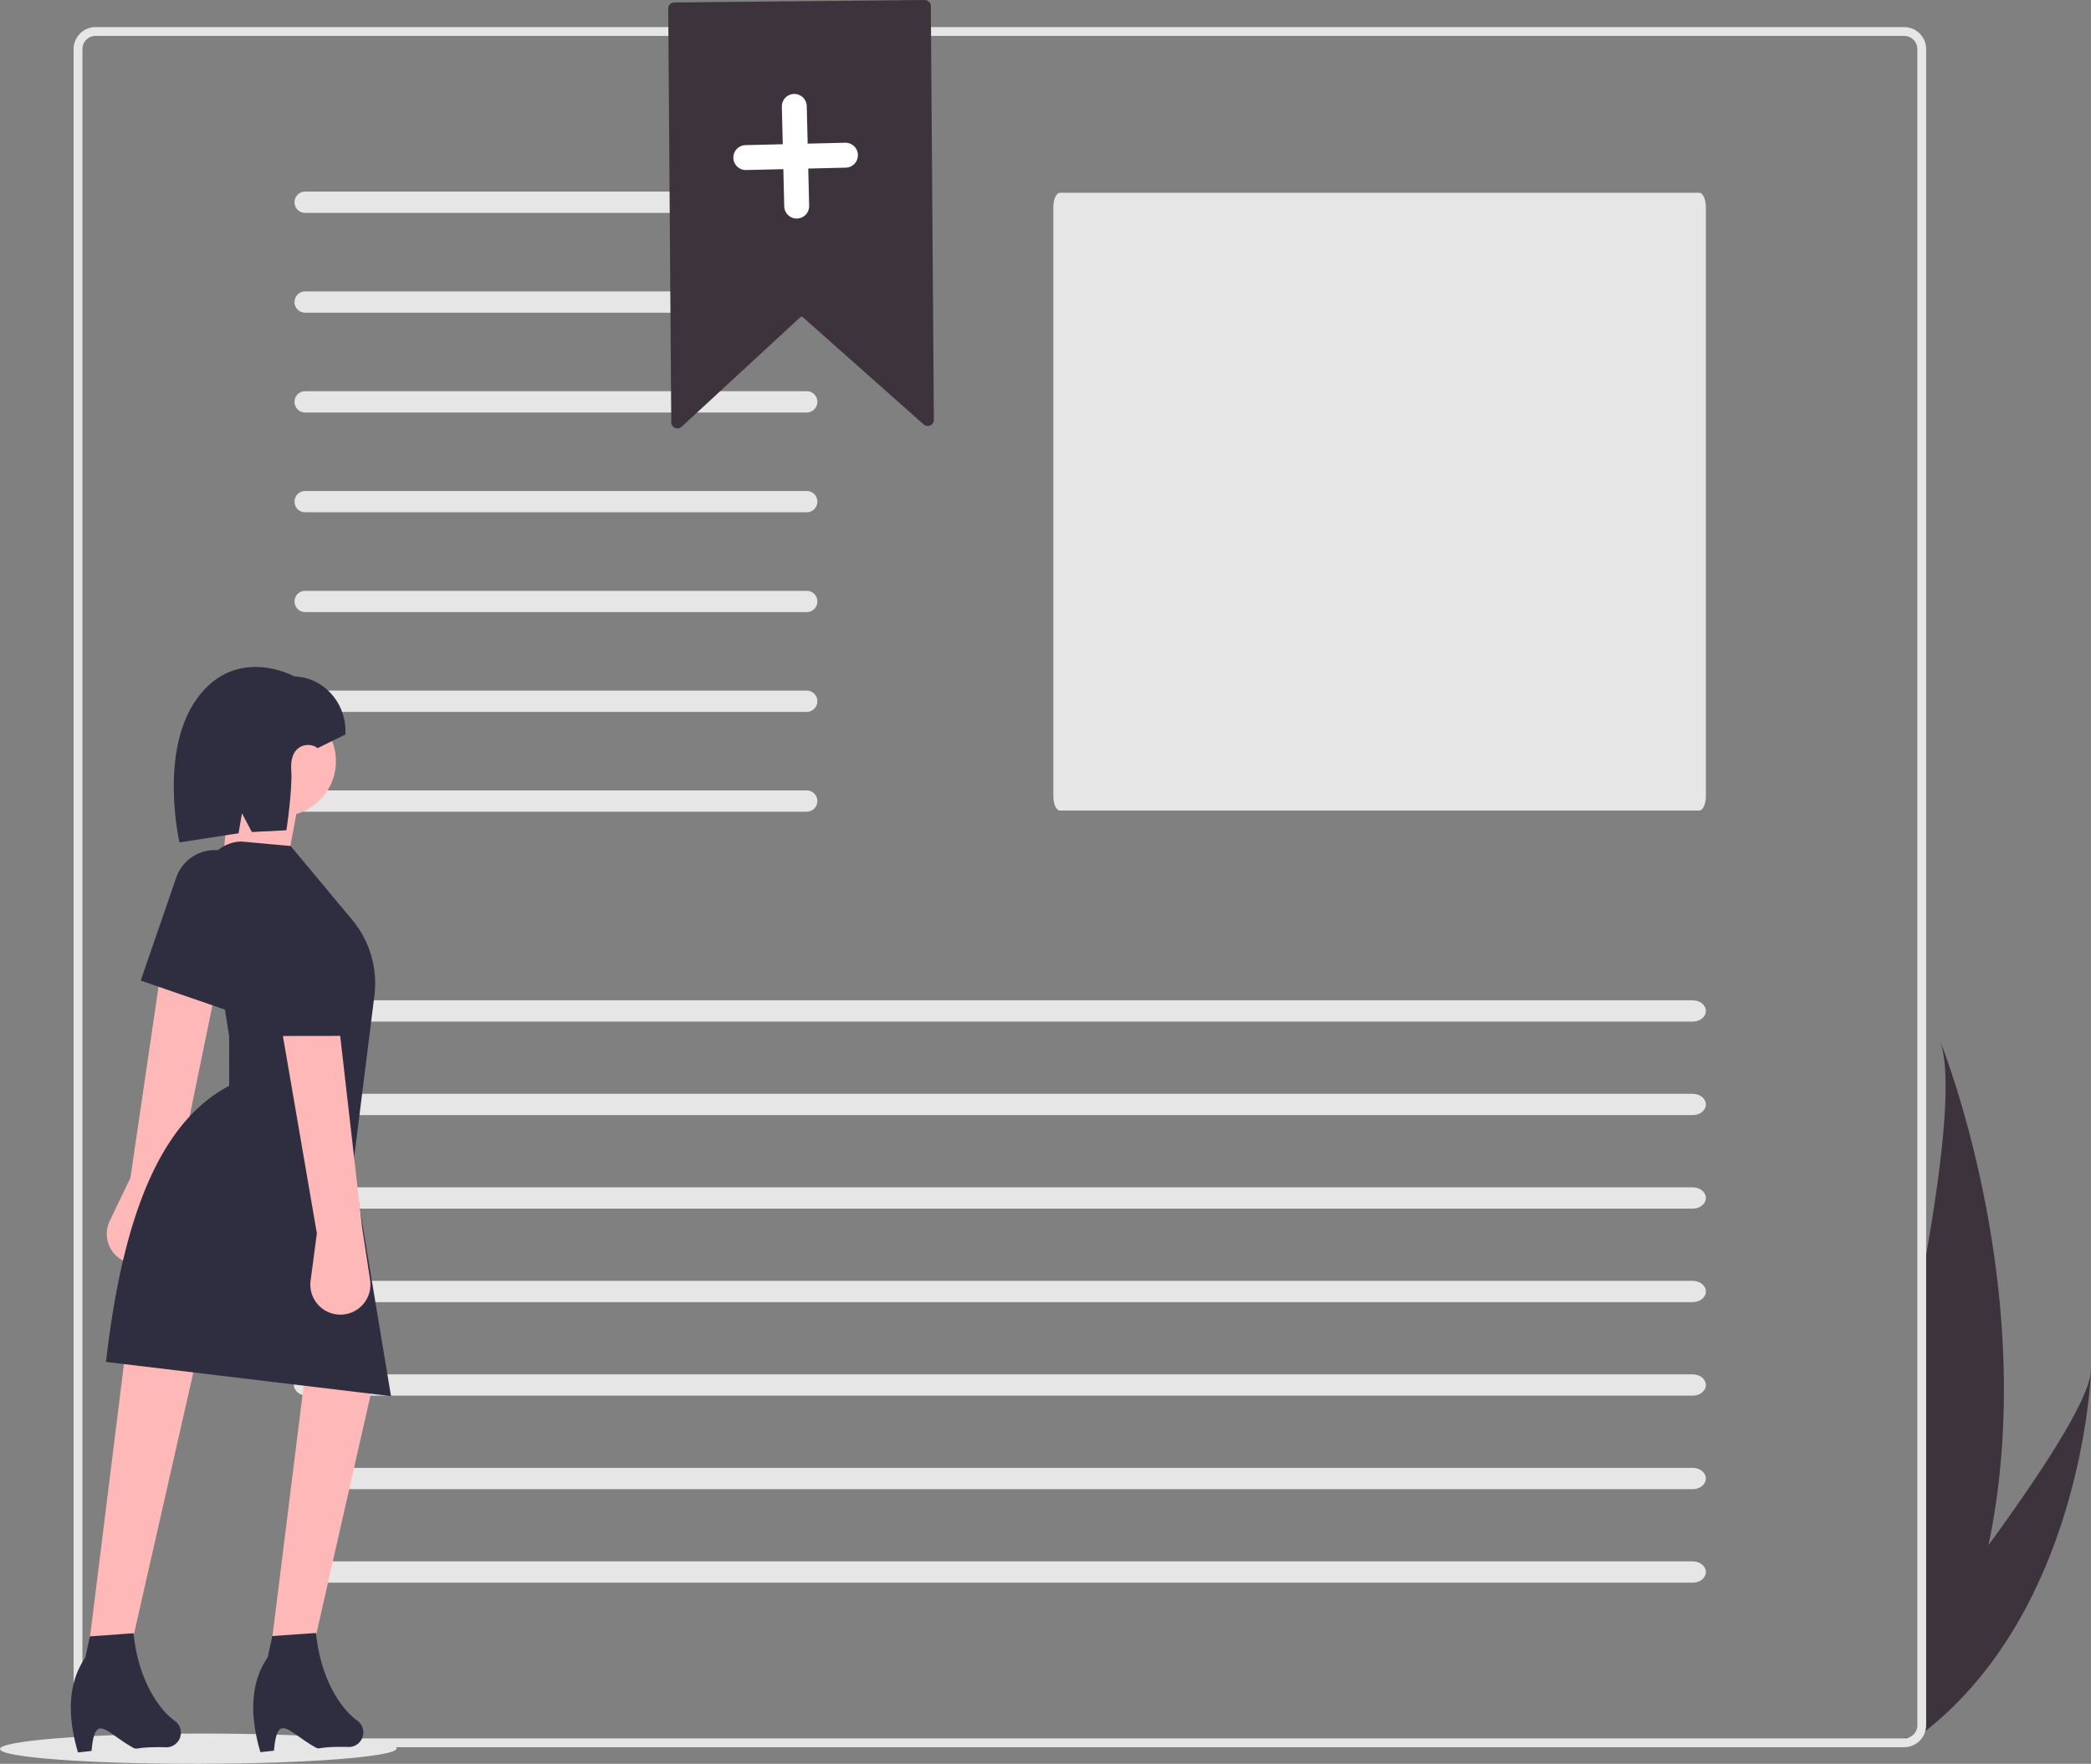 <svg id="e22abf0b-c612-4aa4-ad53-907679e19640" data-name="Layer 1" xmlns="http://www.w3.org/2000/svg" width="737.913"
     height="622.439" viewBox="0 0 737.913 622.439">
    <rect x="0" y="0" width="737.913" height="622.439" fill="#808080" stroke="none"/>
    <path d="M968.956,622.708c-.155,3.822-4.019,82.723-57.024,125.835q-3.325,2.704-6.909,5.21l-1.802-1.761h1.046a4.662,4.662,0,0,0,4.661-4.661v-155.523c1.108-5.967,2.155-11.829,3.108-17.537,5.169-31.024,7.562-57.231,3.688-68.118,1.678,4.206,35.364,90.223,17.071,177.866C950.912,659.212,968.107,633.17,968.956,622.708Z"
          transform="translate(-231.044 -138.78)" fill="#3d333c"/>
    <path d="M903.015,148.341H264.789a7.778,7.778,0,0,0-7.769,7.769V747.582a7.772,7.772,0,0,0,7.769,7.769H903.015a7.751,7.751,0,0,0,7.665-6.557,6.683,6.683,0,0,0,.104-1.212V156.11A7.778,7.778,0,0,0,903.015,148.341Zm4.661,599.241a4.662,4.662,0,0,1-4.661,4.661H264.789a4.662,4.662,0,0,1-4.661-4.661V156.11a4.668,4.668,0,0,1,4.661-4.661H903.015a4.668,4.668,0,0,1,4.661,4.661Z"
          transform="translate(-231.044 -138.78)" fill="#e6e6e6"/>
    <path d="M605.122,206.8c-1.3,0-2.358,2.257-2.358,5.031V419.79c0,2.774,1.058,5.031,2.358,5.031H830.686c1.3,0,2.358-2.257,2.358-5.031V211.831c0-2.774-1.058-5.031-2.358-5.031Z"
          transform="translate(-231.044 -138.78)" fill="#e6e6e6"/>
    <path id="ed9c03b2-1449-4b71-9e3b-3c62ff7f07bc" data-name="Path 40"
          d="M338.673,206.399a3.755,3.755,0,0,0,0,7.509H515.678a3.755,3.755,0,1,0,.123-7.509q-.062-.001-.123,0Z"
          transform="translate(-231.044 -138.78)" fill="#e6e6e6"/>
    <path id="ac2fe172-b9d2-4839-b8ea-2891040e5ba3" data-name="Path 40"
          d="M338.673,241.618a3.755,3.755,0,0,0,0,7.509H515.678a3.755,3.755,0,1,0,.123-7.509q-.062-.001-.123,0Z"
          transform="translate(-231.044 -138.78)" fill="#e6e6e6"/>
    <path id="a98745e5-eae5-4ee7-991c-f32673123033" data-name="Path 40"
          d="M338.673,276.837a3.755,3.755,0,0,0,0,7.509H515.678a3.755,3.755,0,1,0,.123-7.509q-.062-.001-.123,0Z"
          transform="translate(-231.044 -138.78)" fill="#e6e6e6"/>
    <path id="bf8b9df3-8875-4369-b4ec-4c359de04021" data-name="Path 40"
          d="M338.673,312.056a3.755,3.755,0,0,0,0,7.509H515.678a3.755,3.755,0,0,0,.123-7.509q-.062-.001-.123,0Z"
          transform="translate(-231.044 -138.78)" fill="#e6e6e6"/>
    <path id="b5eb4171-b419-4870-b9cb-48e35e493bb4" data-name="Path 40"
          d="M338.673,347.275a3.755,3.755,0,0,0,0,7.509H515.678a3.755,3.755,0,0,0,.123-7.509q-.062-.001-.123,0Z"
          transform="translate(-231.044 -138.78)" fill="#e6e6e6"/>
    <path id="b4317b62-1760-4cf8-b114-3696958a8a67" data-name="Path 40"
          d="M338.673,382.494a3.755,3.755,0,0,0,0,7.509H515.678a3.755,3.755,0,1,0,.123-7.509q-.062-.001-.123,0Z"
          transform="translate(-231.044 -138.78)" fill="#e6e6e6"/>
    <path id="ad76e78f-41a7-44a0-87c5-7c68f3e63063" data-name="Path 40"
          d="M338.673,417.713a3.755,3.755,0,0,0,0,7.509H515.678a3.755,3.755,0,1,0,.123-7.509q-.062-.001-.123,0Z"
          transform="translate(-231.044 -138.78)" fill="#e6e6e6"/>
    <path id="a20c62a3-d58f-423a-bfc7-4f2831a53e7a" data-name="Path 40"
          d="M339.309,491.784c-2.554.034-4.591,1.743-4.549,3.816.041,2.026,2.054,3.66,4.549,3.693H828.343c2.554.034,4.659-1.619,4.701-3.693s-1.995-3.782-4.549-3.816q-.076-.001-.152,0Z"
          transform="translate(-231.044 -138.78)" fill="#e6e6e6"/>
    <path id="b339e3e9-0bf0-431c-bdc4-4a1671822a7b" data-name="Path 40"
          d="M339.309,524.784c-2.554.034-4.591,1.743-4.549,3.816.041,2.026,2.054,3.66,4.549,3.693H828.343c2.554.034,4.659-1.619,4.701-3.693s-1.995-3.782-4.549-3.816q-.076-.001-.152,0Z"
          transform="translate(-231.044 -138.78)" fill="#e6e6e6"/>
    <path id="bab9b888-deda-4f86-84ee-5631e8d8031a" data-name="Path 40"
          d="M339.309,557.784c-2.554.034-4.591,1.743-4.549,3.816.041,2.026,2.054,3.66,4.549,3.693H828.343c2.554.034,4.659-1.619,4.701-3.693s-1.995-3.782-4.549-3.816q-.076-.001-.152,0Z"
          transform="translate(-231.044 -138.78)" fill="#e6e6e6"/>
    <path id="ba4803b1-6f87-4394-9362-31b3dc635e82" data-name="Path 40"
          d="M339.309,590.784c-2.554.034-4.591,1.743-4.549,3.816.041,2.026,2.054,3.66,4.549,3.693H828.343c2.554.034,4.659-1.619,4.701-3.693s-1.995-3.782-4.549-3.816q-.076-.001-.152,0Z"
          transform="translate(-231.044 -138.78)" fill="#e6e6e6"/>
    <path id="b9a1750e-efcd-4183-b5b9-e97a203cae9b" data-name="Path 40"
          d="M339.309,623.784c-2.554.034-4.591,1.743-4.549,3.816.041,2.026,2.054,3.66,4.549,3.693H828.343c2.554.034,4.659-1.619,4.701-3.693s-1.995-3.782-4.549-3.816q-.076-.001-.152,0Z"
          transform="translate(-231.044 -138.78)" fill="#e6e6e6"/>
    <path id="a27b2d6d-7ecd-44cf-acba-3e7ac71f51d4" data-name="Path 40"
          d="M339.309,656.784c-2.554.034-4.591,1.743-4.549,3.816.041,2.026,2.054,3.66,4.549,3.693H828.343c2.554.034,4.659-1.619,4.701-3.693s-1.995-3.782-4.549-3.816q-.076-.001-.152,0Z"
          transform="translate(-231.044 -138.78)" fill="#e6e6e6"/>
    <path id="befd801f-fd34-4cb7-a0c2-8d98396e21e0" data-name="Path 40"
          d="M339.309,689.784c-2.554.034-4.591,1.743-4.549,3.816.041,2.026,2.054,3.66,4.549,3.693H828.343c2.554.034,4.659-1.619,4.701-3.693s-1.995-3.782-4.549-3.816q-.076-.001-.152,0Z"
          transform="translate(-231.044 -138.78)" fill="#e6e6e6"/>
    <ellipse cx="301.043" cy="755.879" rx="70" ry="5.339"
             transform="translate(-232.256 -138.296) rotate(-0.092)" fill="#e6e6e6"/>
    <path d="M292.899,557.387l-3.111,18.57a10.604,10.604,0,0,1-14.604,8.009h0a10.604,10.604,0,0,1-5.41-14.36l7.288-15.138,10.608-72.086L307.224,487.631Z"
          transform="translate(-231.044 -138.78)" fill="#ffb8b8"/>
    <polygon points="46.613 579.563 31.188 582.248 44.238 477.363 69.331 479.5 46.613 579.563" fill="#ffb8b8"/>
    <polygon points="110.992 579.46 95.567 582.145 108.617 477.26 133.71 479.396 110.992 579.46" fill="#ffb8b8"/>
    <circle cx="99.192" cy="268.646" r="19.357" fill="#ffb8b8"/>
    <polygon points="100.977 306.53 78.627 304.438 81.764 269.849 107.835 269.807 100.977 306.53" fill="#ffb8b8"/>
    <path d="M369.031,631.471,268.453,619.396c2.185-19.101,5.457-36.376,10.255-51.089,7.173-21.995,17.757-38.264,33.217-46.348l-.028-17.558L303.501,450.814a13.037,13.037,0,0,1,12.859-15.055l17.244,1.569,21.731,26.066a34.953,34.953,0,0,1,7.836,26.722l-7.571,60.505Z"
          transform="translate(-231.044 -138.78)" fill="#2f2e41"/>
    <path d="M311.889,495.576l-31.185-10.756,12.532-36.334a14.431,14.431,0,0,1,11.75-9.601h0a14.431,14.431,0,0,1,15.952,17.558Z"
          transform="translate(-231.044 -138.78)" fill="#2f2e41"/>
    <path d="M289.981,755.384c-12.797-.327-9.765,1.454-12.797-.327-8.97-5.271-12.655-11.765-13.831,1.618l-4.788.54c-4.227-14.353-3.037-25.327,2.606-33.524l1.584-7.451,15.428-1.089c1.366,14.399,7.634,25.87,14.496,30.869a5.328,5.328,0,0,1,1.781,2.182h0A5.15,5.15,0,0,1,289.981,755.384Z"
          transform="translate(-231.044 -138.78)" fill="#2f2e41"/>
    <path d="M354.36,755.28c-12.797-.327-9.765,1.454-12.797-.327-8.97-5.271-12.655-11.765-13.831,1.618l-4.788.54c-4.227-14.353-3.037-25.327,2.606-33.524l1.584-7.451L342.563,715.047c1.366,14.399,7.634,25.87,14.496,30.869a5.328,5.328,0,0,1,1.781,2.182h0A5.15,5.15,0,0,1,354.36,755.28Z"
          transform="translate(-231.044 -138.78)" fill="#2f2e41"/>
    <path d="M343.099,402.807l9.862-4.841-.002-1.197c-.017-10.428-7.996-18.963-18.029-19.283h0s-20.228-11.235-34.132,7.486-6.415,51.088-6.415,51.088l20.858-3.226,1.188-7.064,3.494,6.629,12.191-.623s2.189-14.29,1.708-21.114C333.11,400.554,341.013,400.731,343.099,402.807Z"
          transform="translate(-231.044 -138.78)" fill="#2f2e41"/>
    <path d="M358.827,571.897l2.823,18.616a10.604,10.604,0,0,1-11.386,12.156h0a10.604,10.604,0,0,1-9.61-11.964l2.215-16.654-12.353-71.808,20.216-1.097Z"
          transform="translate(-231.044 -138.78)" fill="#ffb8b8"/>
    <path d="M354.994,504.332l-32.988.053-.062-38.434a14.431,14.431,0,0,1,7.957-12.92h0A14.431,14.431,0,0,1,350.725,464.394Z"
          transform="translate(-231.044 -138.78)" fill="#2f2e41"/>
    <path d="M470.136,289.976a2.19,2.19,0,0,1-.89-.182,2.144,2.144,0,0,1-1.31-1.971l-1.078-145.982a2.172,2.172,0,0,1,2.148-2.191l88.334-.869a2.172,2.172,0,0,1,2.191,2.148l1.078,145.982a2.17,2.17,0,0,1-3.61,1.645h0l-42.601-37.809a.719.719,0,0,0-.971.01l-41.85,38.64A2.147,2.147,0,0,1,470.136,289.976Z"
          transform="translate(-231.044 -138.78)" fill="#3d333c"/>
    <path d="M529.254,189.152l-13.187.316-.316-13.187a4.397,4.397,0,1,0-8.791.211l.316,13.187-13.187.316a4.397,4.397,0,0,0,.211,8.791l13.187-.316.316,13.187a4.397,4.397,0,0,0,8.791-.211l-.316-13.187,13.187-.316a4.397,4.397,0,1,0-.211-8.791Z"
          transform="translate(-231.044 -138.78)" fill="#fff"/>
</svg>